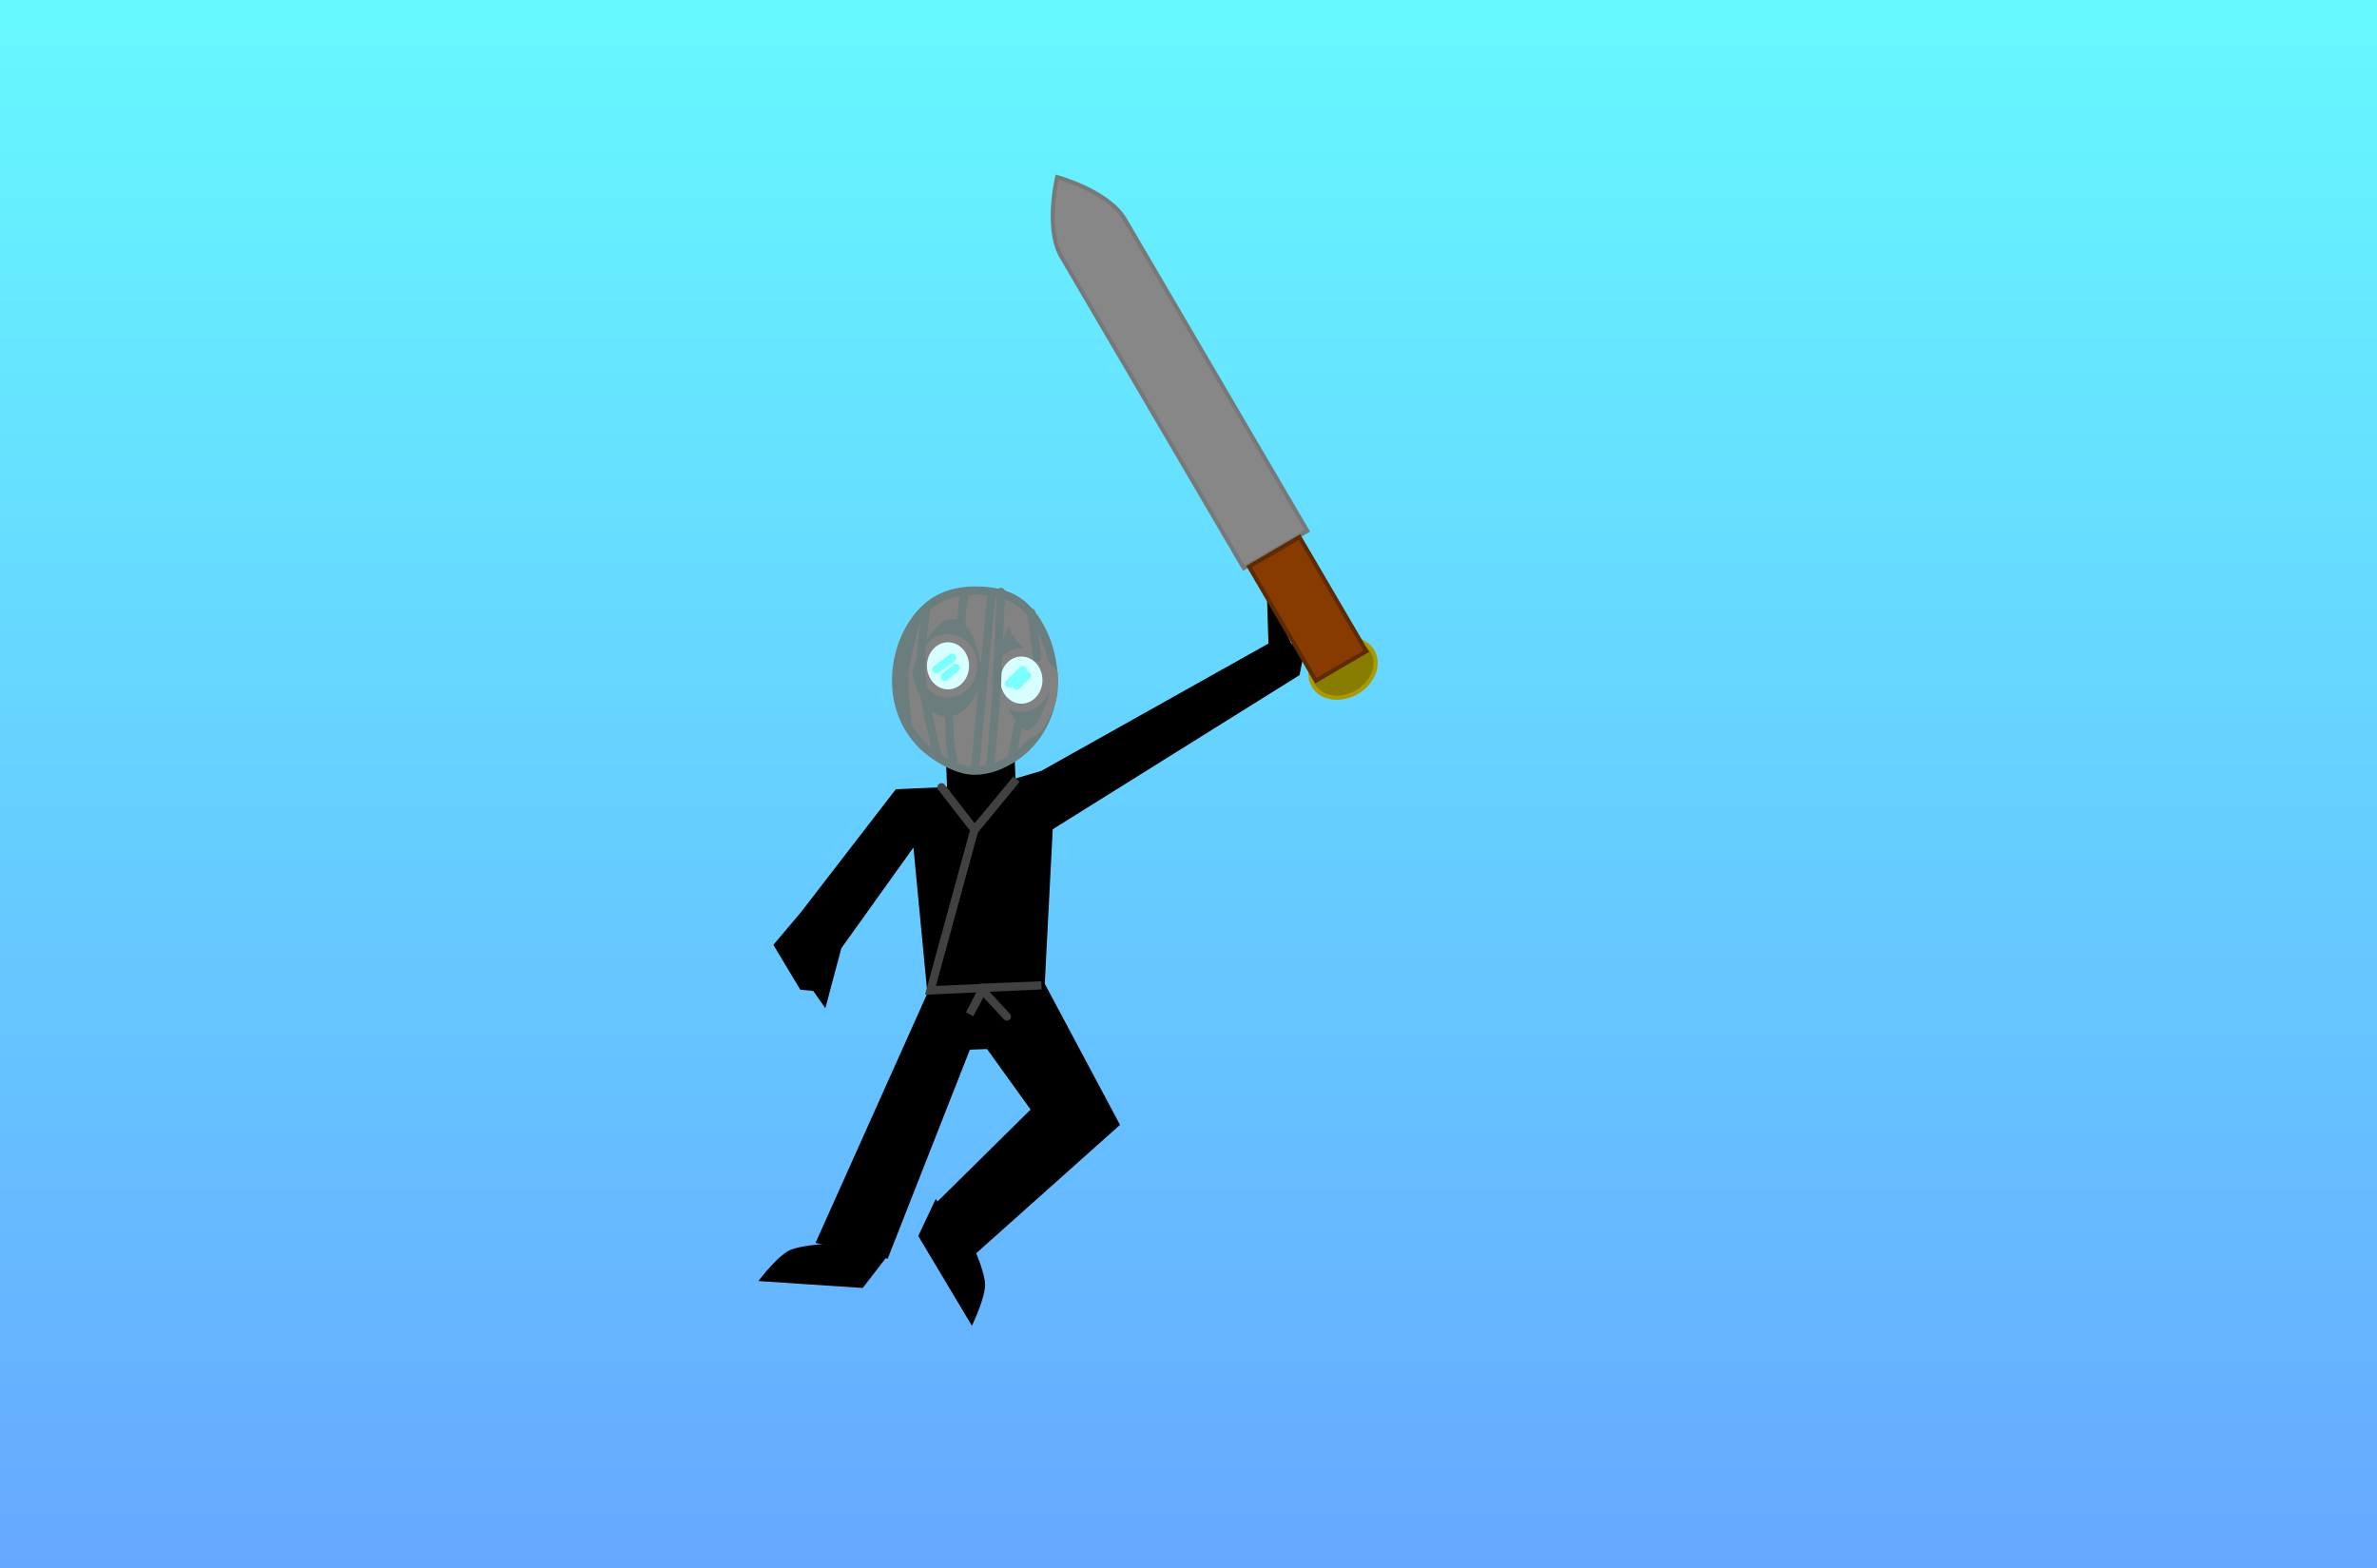 <svg version="1.1" xmlns="http://www.w3.org/2000/svg" xmlns:xlink="http://www.w3.org/1999/xlink" width="578.588" height="381.636" viewBox="0,0,578.588,381.636"><rect x="0" y="0" width="578.588" height="381.636" fill="#333333" stroke="none"/><defs><linearGradient x1="279.636" y1="-17.363" x2="279.636" y2="364.273" gradientUnits="userSpaceOnUse" id="color-1"><stop offset="0" stop-color="#66f9ff"/><stop offset="1" stop-color="#66a8ff"/></linearGradient></defs><g transform="translate(9.658,17.363)"><g data-paper-data="{&quot;isPaintingLayer&quot;:true}" fill-rule="nonzero" stroke-linejoin="miter" stroke-miterlimit="10" stroke-dasharray="" stroke-dashoffset="0" style="mix-blend-mode: normal"><path d="M-9.658,364.273v-381.636h578.588v381.636z" fill="url(#color-1)" stroke="none" stroke-width="1" stroke-linecap="butt"/><path d="M236.297,166.668l0.282,6.778l7.625,-2.259l55.916,-31.347l-0.282,-8.752l3.954,8.755l2.824,2.259l-0.847,4.233l-60.152,37.56l-1.977,38.415l18.074,33.889l-34.171,30.5l-7.907,-11.296l22.875,-22.592l-11.579,-16.097h6.778l-15.815,0.565l3.671,0.282l-19.768,50.268l-15.532,-3.389l26.828,-59.87l-3.671,-38.415l-19.203,26.828l-3.389,12.708l-1.977,-2.824l-3.106,-0.282l-5.93,-9.884l6.213,-7.343l22.875,-29.652l12.991,-0.565l-0.282,-7.343" fill="#000000" stroke="#000000" stroke-width="2" stroke-linecap="round"/><path d="M237.353,166.868c-2.848,1.917 -6.168,3.35 -9.712,3.35c-3.483,0 -6.749,-1.729 -9.564,-3.584c-5.745,-3.787 -9.612,-10.215 -9.612,-18.343c0,-7.046 2.906,-13.816 7.423,-17.828c3.246,-2.883 7.324,-4.099 11.752,-4.099c4.585,0 8.793,0.839 12.093,3.908c4.322,4.02 7.083,11.151 7.083,18.019c0,8.057 -3.8,14.766 -9.463,18.577z" fill="#828282" stroke="#6b7d7d" stroke-width="2" stroke-linecap="butt"/><path d="M211.299,146.072c0,0 4.568,-14.371 11.331,-13.78c6.763,0.59 7.962,15.465 7.962,15.465c0,0 1.747,-6.111 2.504,-8.605c0.564,-1.86 0.961,-2.369 1.63,-4.104c1.763,-4.572 2.007,0.986 3.402,2.417c2.23,2.287 8.694,9.067 8.694,9.067c0,0 0.379,4.691 -0.63,7.077c-1.079,2.553 -2.64,7.153 -5.648,7.775c-3.008,0.622 -7.287,-9.161 -8.926,-11.296c-1.726,-2.248 -1.18,-1.872 -1.18,-1.872c0,0 -3.083,10.603 -10.259,9.799c-7.175,-0.804 -8.881,-11.943 -8.881,-11.943z" data-paper-data="{&quot;index&quot;:null}" fill="#6b7d7d" stroke="#828282" stroke-width="2" stroke-linecap="round"/><path d="M221.099,151.431c-3.383,0 -6.125,-3.016 -6.125,-6.737c0,-3.721 2.742,-6.737 6.125,-6.737c3.383,0 6.125,3.016 6.125,6.737c0,3.721 -2.742,6.737 -6.125,6.737z" data-paper-data="{&quot;index&quot;:null}" fill="#d8ffff" stroke="#828282" stroke-width="2" stroke-linecap="butt"/><path d="M238.968,154.907c-3.383,0 -6.125,-3.016 -6.125,-6.737c0,-3.721 2.742,-6.737 6.125,-6.737c3.383,0 6.125,3.016 6.125,6.737c0,3.721 -2.742,6.737 -6.125,6.737z" data-paper-data="{&quot;index&quot;:null}" fill="#d8ffff" stroke="#828282" stroke-width="2" stroke-linecap="butt"/><path d="M218.303,145.54l3.835,-2.835" fill="none" stroke="#7affff" stroke-width="2" stroke-linecap="round"/><path d="M222.971,145.206l-2.668,2.168" fill="none" stroke="#7affff" stroke-width="2" stroke-linecap="round"/><path d="M235.978,149.042l3.335,-3.335" fill="none" stroke="#7affff" stroke-width="2" stroke-linecap="round"/><path d="M237.812,149.542l2.501,-2.501" fill="none" stroke="#7affff" stroke-width="2" stroke-linecap="round"/><path d="M218.5,166.383c0,0 -3.44,-13.807 -3.916,-20.179c-0.399,-5.34 1.248,-15.505 1.248,-15.505" fill="none" stroke="#6b7d7d" stroke-width="2" stroke-linecap="round"/><path d="M227.671,169.885c0,0 1.63,-17.468 2.322,-24.792c0.637,-6.746 1.68,-17.561 1.68,-17.561" fill="none" stroke="#6b7d7d" stroke-width="2" stroke-linecap="round"/><path d="M241.344,131.7l1.501,11.005" fill="none" stroke="#6b7d7d" stroke-width="2" stroke-linecap="round"/><path d="M236.675,166.717l1.501,-7.67" fill="none" stroke="#6b7d7d" stroke-width="2" stroke-linecap="round"/><path d="M234.007,126.7c0,0 -0.668,13.493 -0.895,20.277c-0.242,7.229 -1.767,22.16 -1.767,22.16" fill="none" stroke="#6b7d7d" stroke-width="2" stroke-linecap="round"/><path d="M224.377,134.157c0,0 0.08,-2.533 0.205,-3.708c0.135,-1.27 0.578,-3.652 0.578,-3.652" fill="none" stroke="#6b7d7d" stroke-width="2" stroke-linecap="round"/><path d="M222.419,168.113c0,0 -0.981,-4.568 -0.927,-6.571c0.05,-1.848 -0.247,-6.349 -0.247,-6.349" fill="none" stroke="#6b7d7d" stroke-width="2" stroke-linecap="round"/><path d="M211.223,158.026c0,0 -1.053,-7.643 -0.716,-11.614c0.341,-4.015 2.752,-12.345 2.752,-12.345" fill="none" stroke="#6b7d7d" stroke-width="2" stroke-linecap="round"/><path d="M226.927,287.784c0,0 2.217,5.167 2.196,7.558c-0.023,2.699 -2.329,7.824 -2.329,7.824l-11.802,-19.759l3.315,-7.028z" fill="#000000" stroke="#000000" stroke-width="2" stroke-linecap="round"/><path d="M204.622,288.938l-4.752,6.149l-22.964,-1.525c0,0 3.516,-4.384 5.909,-5.632c2.12,-1.106 7.73,-1.482 7.73,-1.482z" data-paper-data="{&quot;index&quot;:null}" fill="#000000" stroke="#000000" stroke-width="2" stroke-linecap="round"/><path d="M235.428,230.058l-6.017,-6.48l-3.055,5.925l3.518,-6.48l13.979,-0.555l-27.032,1.203l10.646,-38.881l10.276,-12.498l-10.183,12.312l-8.054,-10.368" fill="none" stroke="#414141" stroke-width="2" stroke-linecap="round"/><g stroke-width="1" stroke-linecap="butt"><path d="M293.088,120.9c0,0 -35.335,-60.34 -44.412,-75.839c-4.013,-6.852 -1.005,-19.316 -1.005,-19.316c0,0 12.451,3.411 16.464,10.264c9.077,15.499 44.412,75.839 44.412,75.839z" fill="#878787" stroke="#787878"/><g><path d="M320.629,151.097c-3.964,2.321 -8.688,1.624 -10.551,-1.558c-1.863,-3.182 -0.16,-7.643 3.804,-9.964c3.964,-2.321 8.688,-1.624 10.551,1.558c1.863,3.182 0.16,7.643 -3.804,9.964z" fill="#887d00" stroke="#a99b00"/><path d="M310.636,148.325l-16.259,-27.765l12.277,-7.189l16.259,27.765z" fill="#873b01" stroke="#5f2a01"/></g></g></g></g></svg>